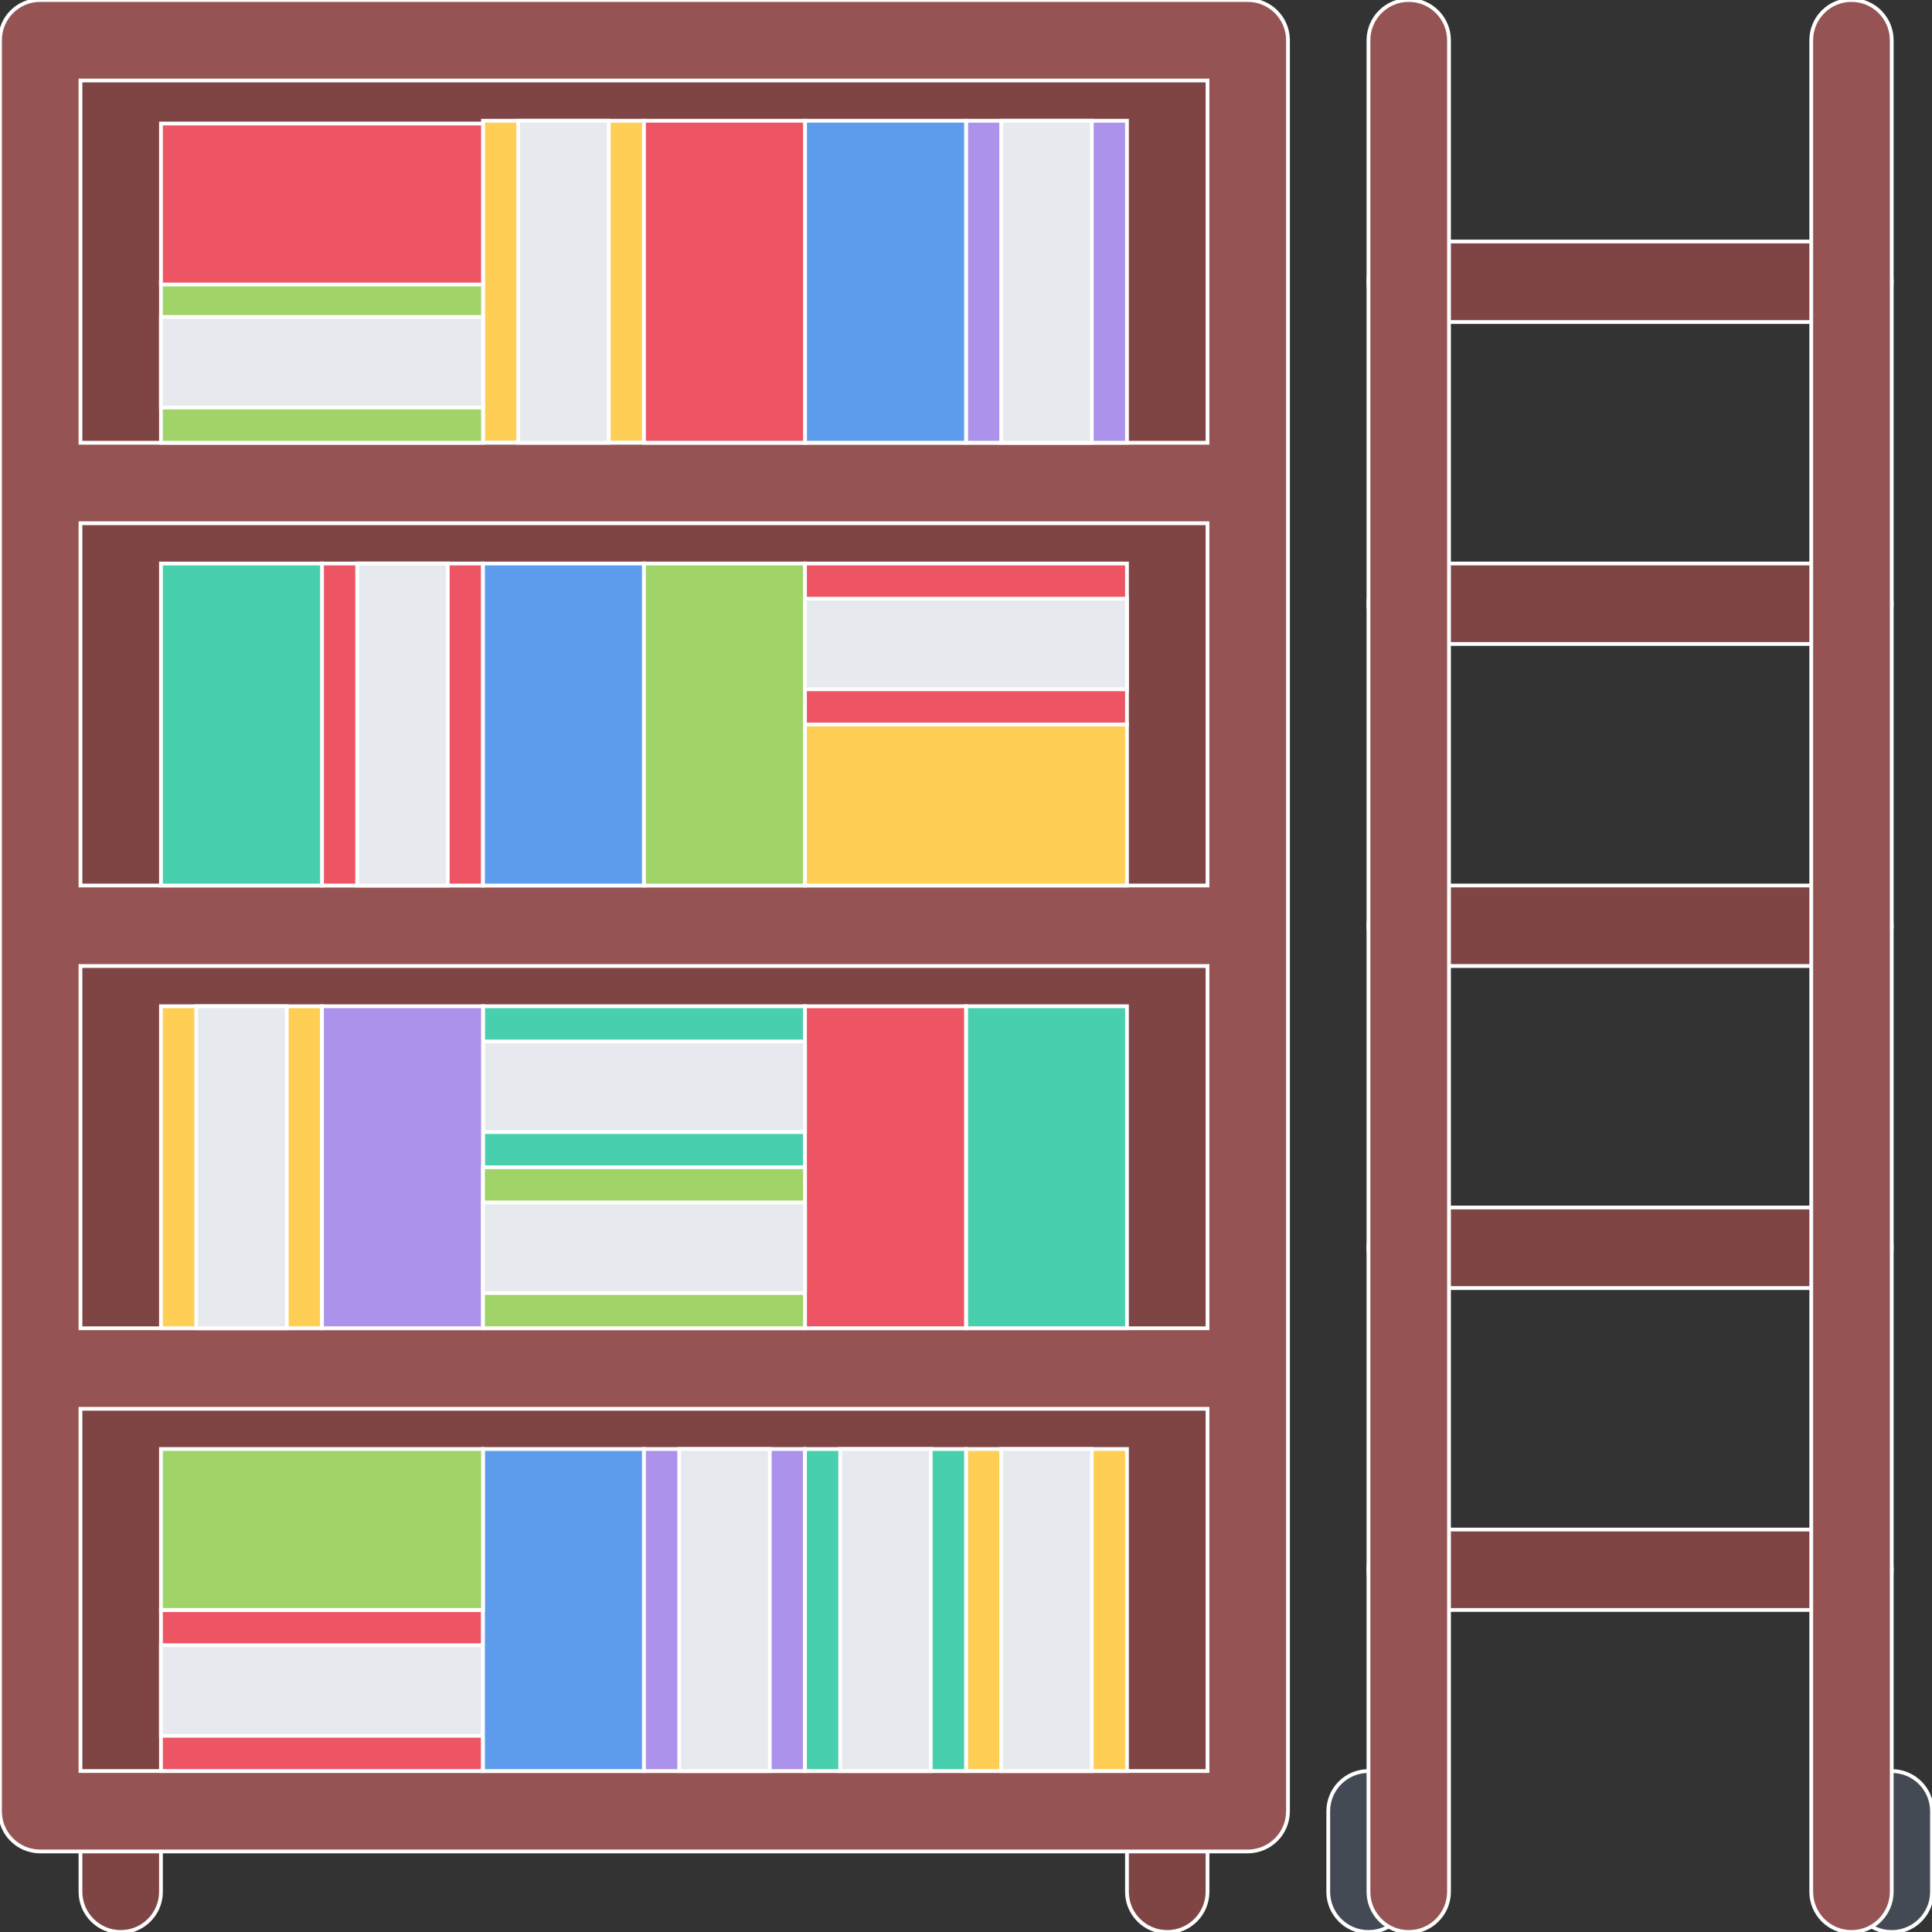 <!DOCTYPE svg PUBLIC "-//W3C//DTD SVG 1.1//EN" "http://www.w3.org/Graphics/SVG/1.1/DTD/svg11.dtd">
<!-- Uploaded to: SVG Repo, www.svgrepo.com, Transformed by: SVG Repo Mixer Tools -->
<svg version="1.1" id="Layer_1" xmlns="http://www.w3.org/2000/svg" xmlns:xlink="http://www.w3.org/1999/xlink" viewBox="0 0 511.992 511.992" xml:space="preserve" width="256px" height="256px" fill="#ffffff" stroke="#ffffff">
<rect x="0" y="0" width="511.992" height="511.992" fill="#333333" stroke="none"/>
<g id="SVGRepo_bgCarrier" stroke-width="0"/>
<g id="SVGRepo_tracerCarrier" stroke-linecap="round" stroke-linejoin="round"/>
<g id="SVGRepo_iconCarrier"> <g> <path style="fill:#434A54;" d="M362.65,511.992c-5.89,0-10.655-4.781-10.655-10.656v-21.344c0-5.891,4.766-10.656,10.655-10.656 c5.891,0,10.672,4.766,10.672,10.656v21.344C373.322,507.211,368.541,511.992,362.65,511.992z"/> <path style="fill:#434A54;" d="M501.32,511.992c-5.891,0-10.672-4.781-10.672-10.656v-21.344c0-5.891,4.781-10.656,10.672-10.656 s10.671,4.766,10.671,10.656v21.344C511.991,507.211,507.211,511.992,501.32,511.992z"/> </g> <g> <path style="fill:#7F4545;" d="M490.648,426.65H373.322c-5.891,0-10.672-4.766-10.672-10.656s4.781-10.656,10.672-10.656h117.326 c5.891,0,10.672,4.766,10.672,10.656S496.539,426.65,490.648,426.65z"/> <path style="fill:#7F4545;" d="M490.648,341.34H373.322c-5.891,0-10.672-4.781-10.672-10.688c0-5.875,4.781-10.656,10.672-10.656 h117.326c5.891,0,10.672,4.781,10.672,10.656C501.32,336.558,496.539,341.34,490.648,341.34z"/> <path style="fill:#7F4545;" d="M490.648,255.996H373.322c-5.891,0-10.672-4.773-10.672-10.664s4.781-10.672,10.672-10.672h117.326 c5.891,0,10.672,4.781,10.672,10.672S496.539,255.996,490.648,255.996z"/> <path style="fill:#7F4545;" d="M490.648,170.662H373.322c-5.891,0-10.672-4.773-10.672-10.664s4.781-10.664,10.672-10.664h117.326 c5.891,0,10.672,4.773,10.672,10.664S496.539,170.662,490.648,170.662z"/> <path style="fill:#7F4545;" d="M490.648,85.335H373.322c-5.891,0-10.672-4.781-10.672-10.672s4.781-10.664,10.672-10.664h117.326 c5.891,0,10.672,4.773,10.672,10.664S496.539,85.335,490.648,85.335z"/> <path style="fill:#7F4545;" d="M32,511.992c-5.891,0-10.672-4.781-10.672-10.656v-21.344c0-5.891,4.781-10.656,10.672-10.656 s10.656,4.766,10.656,10.656v21.344C42.656,507.211,37.891,511.992,32,511.992z"/> <path style="fill:#7F4545;" d="M309.324,511.992c-5.891,0-10.672-4.781-10.672-10.656v-21.344c0-5.891,4.781-10.656,10.672-10.656 s10.672,4.765,10.672,10.656v21.344C319.996,507.211,315.215,511.992,309.324,511.992z"/> <rect x="12.657" y="10.664" style="fill:#7F4545;" width="319.99" height="469.33"/> </g> <rect x="127.996" y="266.656" style="fill:#48CFAD;" width="85.33" height="42.68"/> <rect x="127.996" y="31.996" style="fill:#FFCE54;" width="42.655" height="85.33"/> <path style="fill:#965353;" d="M330.651,0H10.657C4.766,0,0.001,4.773,0.001,10.664v469.328c0,5.891,4.766,10.656,10.656,10.656 h319.994c5.891,0,10.672-4.766,10.672-10.656V10.664C341.323,4.774,336.542,0,330.651,0z M21.328,138.662h298.668v95.999H21.328 V138.662z M21.328,255.996h298.668v95.998H21.328V255.996z M319.996,21.336v95.998H21.328V21.336H319.996z M21.328,469.336v-95.998 h298.668v95.998L21.328,469.336L21.328,469.336z"/> <rect x="255.996" y="266.656" style="fill:#48CFAD;" width="42.656" height="85.33"/> <g> <rect x="213.326" y="266.656" style="fill:#ED5564;" width="42.671" height="85.33"/> <rect x="85.326" y="149.336" style="fill:#ED5564;" width="42.671" height="85.33"/> </g> <rect x="127.996" y="149.336" style="fill:#5D9CEC;" width="42.655" height="85.33"/> <rect x="170.656" y="149.336" style="fill:#A0D468;" width="42.671" height="85.33"/> <rect x="255.996" y="31.996" style="fill:#AC92EB;" width="42.656" height="85.33"/> <rect x="42.656" y="74.666" style="fill:#A0D468;" width="85.34" height="42.671"/> <rect x="42.656" y="32.735" style="fill:#ED5564;" width="85.34" height="42.663"/> <g> <rect x="94.656" y="149.336" style="fill:#E6E9ED;" width="24" height="85.33"/> <rect x="265.326" y="31.996" style="fill:#E6E9ED;" width="24" height="85.33"/> <rect x="137.326" y="31.996" style="fill:#E6E9ED;" width="24" height="85.33"/> </g> <rect x="42.656" y="426.646" style="fill:#ED5564;" width="85.34" height="42.686"/> <g> <rect x="42.656" y="435.996" style="fill:#E6E9ED;" width="85.34" height="23.998"/> <rect x="127.996" y="275.996" style="fill:#E6E9ED;" width="85.33" height="24"/> <rect x="42.656" y="83.996" style="fill:#E6E9ED;" width="85.34" height="24"/> </g> <rect x="213.326" y="31.996" style="fill:#5D9CEC;" width="42.671" height="85.33"/> <rect x="170.656" y="31.996" style="fill:#ED5564;" width="42.671" height="85.33"/> <rect x="42.656" y="149.336" style="fill:#48CFAD;" width="42.672" height="85.33"/> <rect x="213.326" y="191.996" style="fill:#FFCE54;" width="85.33" height="42.663"/> <rect x="213.326" y="149.336" style="fill:#ED5564;" width="85.33" height="42.664"/> <rect x="42.656" y="266.656" style="fill:#FFCE54;" width="42.672" height="85.33"/> <rect x="85.326" y="266.656" style="fill:#AC92EB;" width="42.671" height="85.33"/> <rect x="127.996" y="309.336" style="fill:#A0D468;" width="85.33" height="42.654"/> <rect x="255.996" y="383.996" style="fill:#FFCE54;" width="42.656" height="85.34"/> <rect x="127.996" y="383.996" style="fill:#5D9CEC;" width="42.655" height="85.34"/> <rect x="170.656" y="383.996" style="fill:#AC92EB;" width="42.671" height="85.34"/> <rect x="213.326" y="383.996" style="fill:#48CFAD;" width="42.671" height="85.34"/> <rect x="42.656" y="383.996" style="fill:#A0D468;" width="85.34" height="42.656"/> <g> <path style="fill:#965353;" d="M373.322,511.992c-5.891,0-10.672-4.781-10.672-10.656V10.664C362.65,4.773,367.431,0,373.322,0 c5.89,0,10.671,4.773,10.671,10.664v490.672C383.993,507.211,379.212,511.992,373.322,511.992z"/> <path style="fill:#965353;" d="M490.648,511.992c-5.891,0-10.656-4.781-10.656-10.656V10.664C479.992,4.773,484.758,0,490.648,0 s10.672,4.773,10.672,10.664v490.672C501.32,507.211,496.539,511.992,490.648,511.992z"/> </g> <g> <rect x="213.326" y="158.666" style="fill:#E6E9ED;" width="85.33" height="24"/> <rect x="127.996" y="318.656" style="fill:#E6E9ED;" width="85.33" height="23.998"/> <rect x="51.996" y="266.656" style="fill:#E6E9ED;" width="24" height="85.33"/> <rect x="179.996" y="383.996" style="fill:#E6E9ED;" width="23.999" height="85.34"/> <rect x="222.656" y="383.996" style="fill:#E6E9ED;" width="23.999" height="85.34"/> <rect x="265.326" y="383.996" style="fill:#E6E9ED;" width="24" height="85.34"/> </g> </g>
</svg>